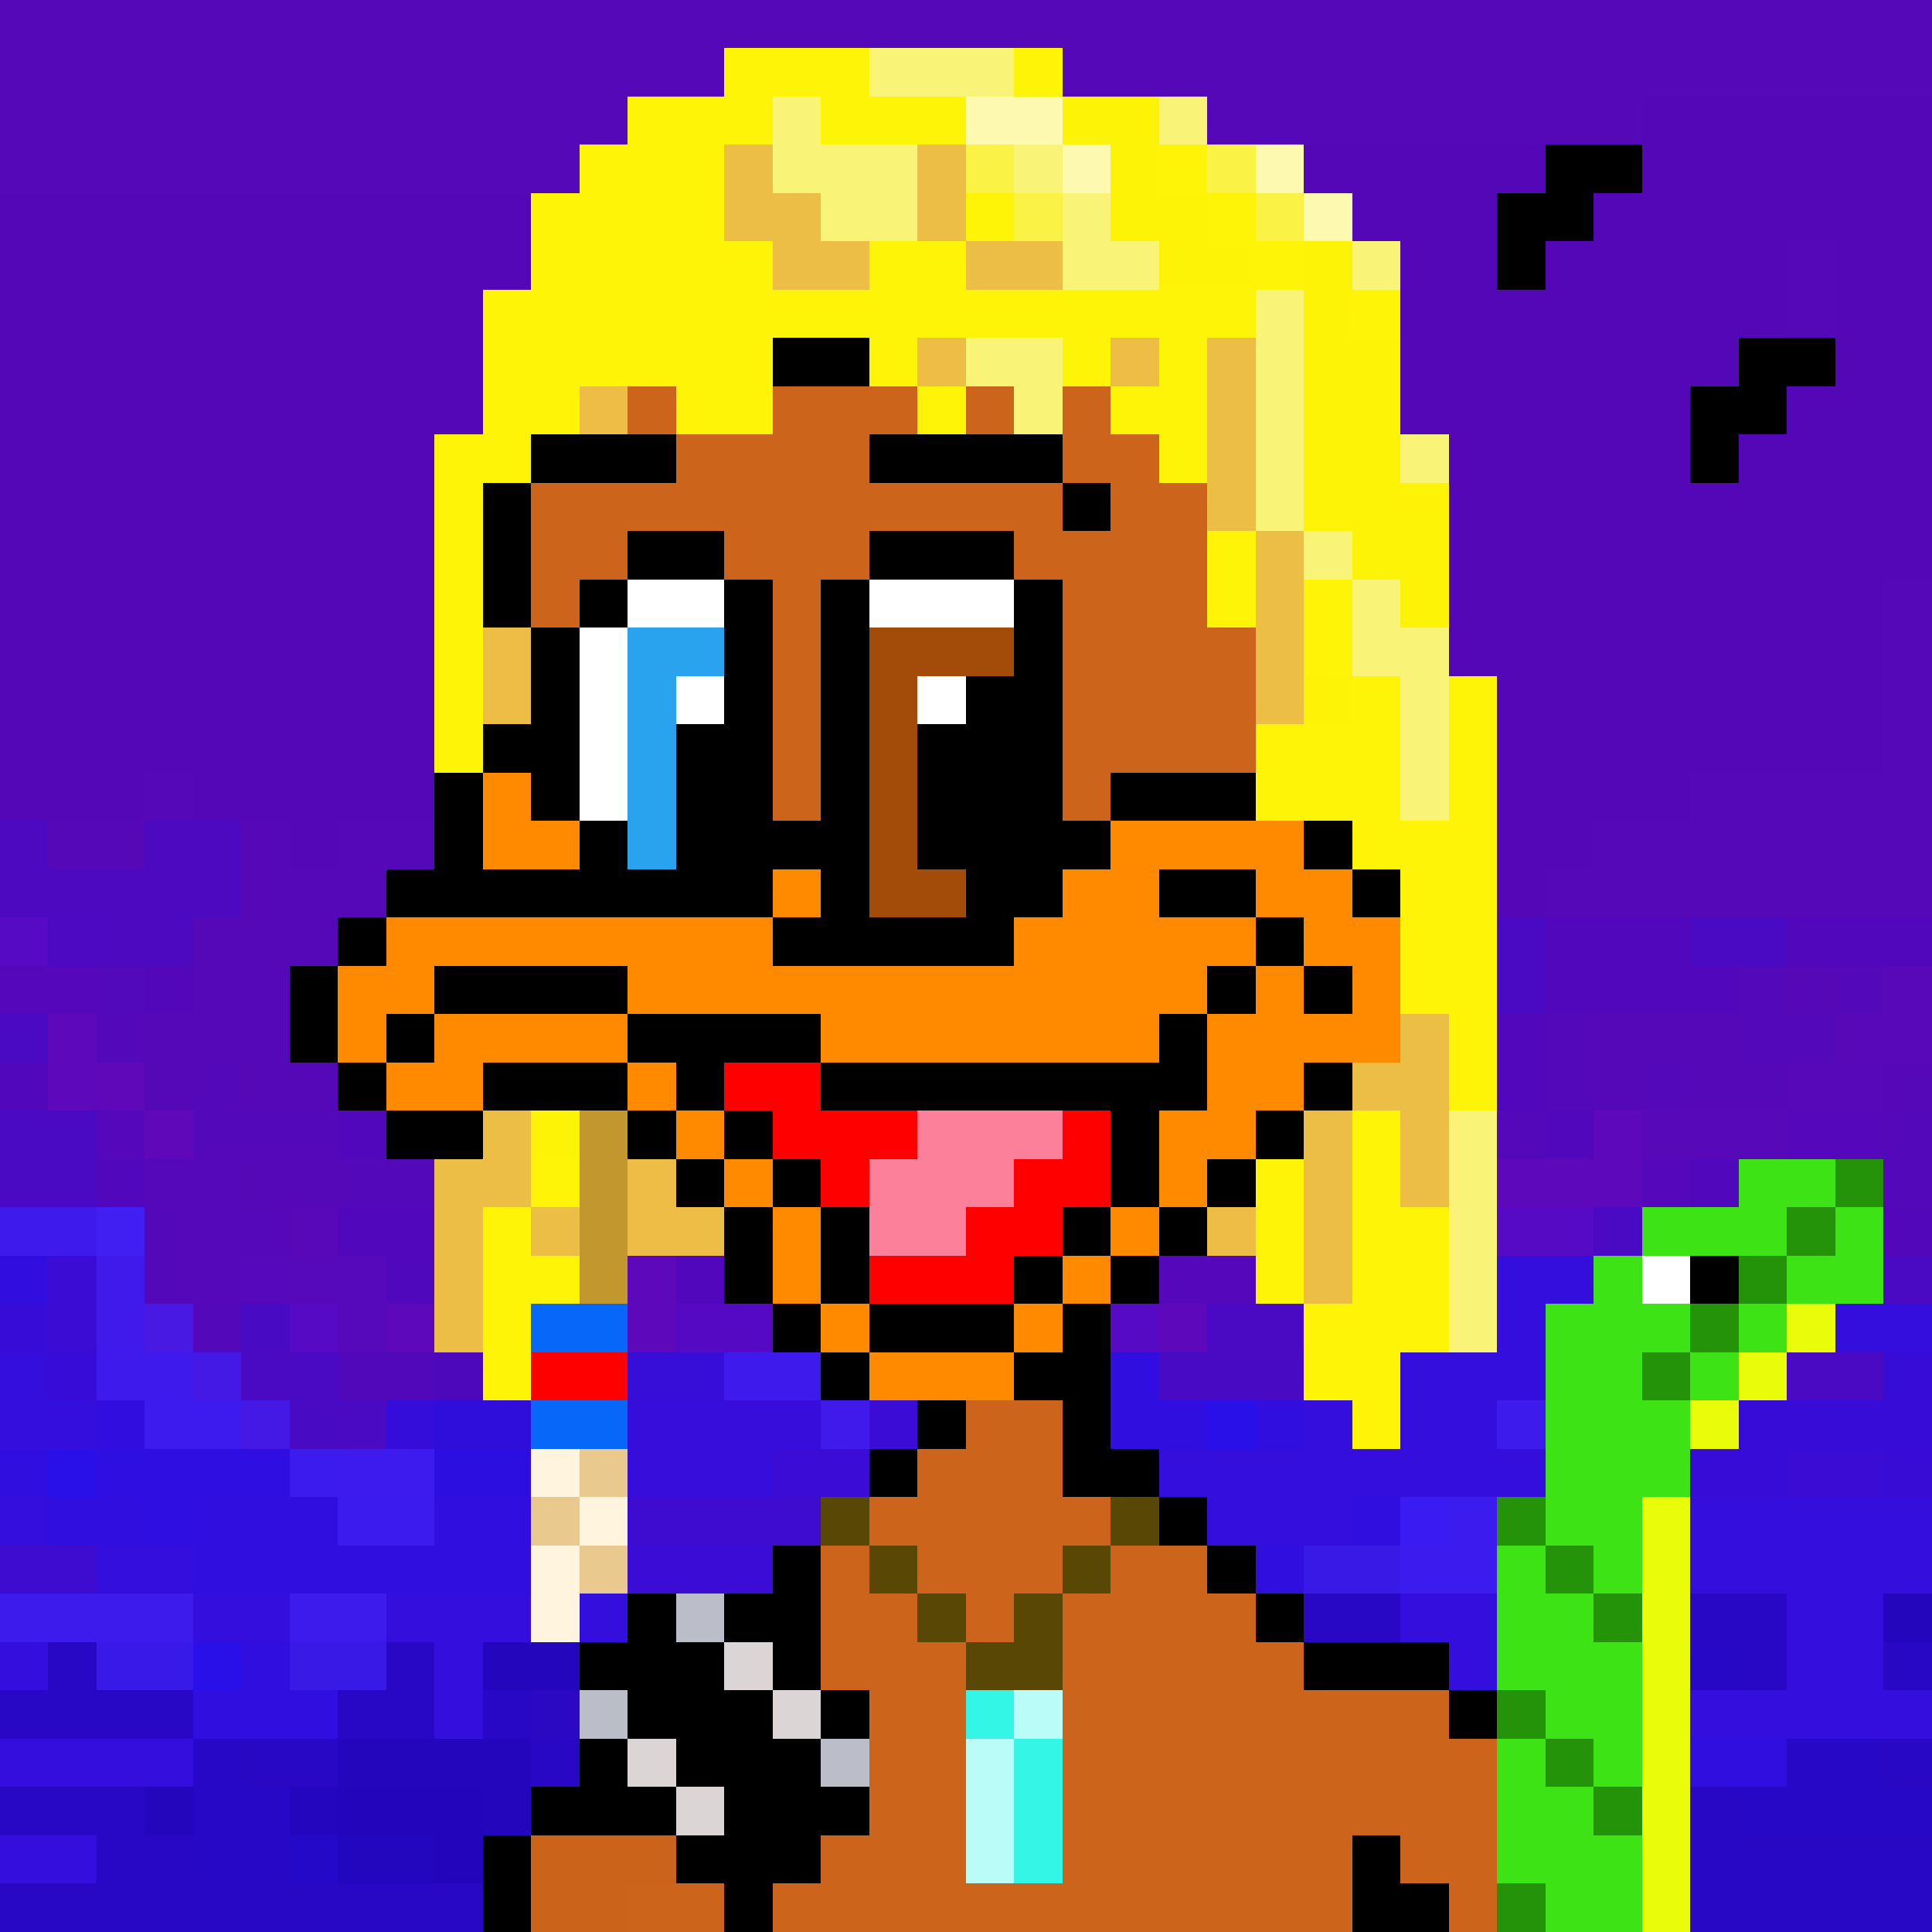 <svg xmlns="http://www.w3.org/2000/svg" viewBox="0 -0.5 40 40" shape-rendering="crispEdges">
<rect x="0" y="-0.5" width="40" height="40" fill="#333333" stroke="none"/>
<path stroke="#5508b7" d="M0 0h40M0 1h15M22 1h18M0 2h13M25 2h9M0 3h12" />
<path stroke="#fdf407" d="M15 1h3M21 1h1M13 2h3M17 2h3M12 3h3M24 3h1M11 4h4M20 4h1M25 4h1M11 5h5M18 5h2M26 5h1M10 6h16M28 6h1M10 7h6M18 7h1M22 7h1M24 7h1M10 8h2M14 8h2M19 8h1M23 8h2M9 9h2M24 9h1M9 10h1M9 11h1M25 11h1M9 12h1M25 12h1M27 12h1M9 13h1M27 13h1M9 14h1M28 14h1M30 14h1M9 15h1M26 15h3M30 15h1M26 16h3M30 16h1M28 17h3M29 18h2M29 19h2M29 20h2M30 21h1M30 22h1M28 23h1M11 24h1M26 24h1M28 24h1M10 25h1M26 25h1M28 25h2M10 26h2M26 26h1M28 26h2M10 27h1M27 27h3M10 28h1M27 28h2M28 29h1" />
<path stroke="#f9f478" d="M18 1h3M16 2h1M24 2h1M16 3h3M21 3h1M17 4h2M22 4h1M22 5h2M28 5h1M26 6h1M20 7h2M26 7h1M21 8h1M26 8h1M26 9h1M29 9h1M26 10h1M27 11h1M28 12h1M28 13h2M29 14h1M29 15h1M29 16h1M30 23h1M30 24h1M30 25h1M30 26h1M30 27h1" />
<path stroke="#fdf9b0" d="M20 2h2M22 3h1M26 3h1M27 4h1" />
<path stroke="#fdf307" d="M22 2h2M23 3h1M23 4h2M24 5h2M27 5h1M27 6h1M27 7h2M27 8h2M27 9h2M27 10h3M28 11h2M29 12h1M27 14h1M11 23h1" />
<path stroke="rgba(85,8,183,0.992)" d="M34 2h6M27 3h5M34 3h6M0 4h11M28 4h3M33 4h7M0 5h11M29 5h2M32 5h5M38 5h2M0 6h10M29 6h8M38 6h2M0 7h10M29 7h7M38 7h2M0 8h10M29 8h6M37 8h3M0 9h9M30 9h5M36 9h4M0 10h9M30 10h10M0 11h9M30 11h10M0 12h9M30 12h9M0 13h9M30 13h9M0 14h9M31 14h8M0 15h9M31 15h8M0 16h3M4 16h5M31 16h4M6 17h1M31 17h2M31 18h1" />
<path stroke="#edbe45" d="M15 3h1M19 3h1M15 4h2M19 4h1M16 5h2M20 5h2M25 7h1M25 8h1M25 9h1M25 10h1M26 11h1M26 12h1M26 13h1M26 14h1M29 21h1M28 22h2M10 23h1M27 23h1M29 23h1M9 24h2M27 24h1M29 24h1M9 25h1M11 25h1M27 25h1M9 26h1M27 26h1M9 27h1" />
<path stroke="#faf245" d="M20 3h1M25 3h1M21 4h1M26 4h1" />
<path stroke="#000000" d="M32 3h2M31 4h2M31 5h1M16 7h2M36 7h2M35 8h2M11 9h3M18 9h4M35 9h1M10 10h1M22 10h1M10 11h1M13 11h2M18 11h3M10 12h1M12 12h1M15 12h1M17 12h1M21 12h1M11 13h1M15 13h1M17 13h1M21 13h1M11 14h1M15 14h1M17 14h1M20 14h2M10 15h2M14 15h2M17 15h1M19 15h3M9 16h1M11 16h1M14 16h2M17 16h1M19 16h3M23 16h3M9 17h1M12 17h1M14 17h4M19 17h4M27 17h1M8 18h8M17 18h1M20 18h2M24 18h2M28 18h1M7 19h1M16 19h5M26 19h1M6 20h1M9 20h4M25 20h1M27 20h1M6 21h1M8 21h1M13 21h4M24 21h1M7 22h1M10 22h3M14 22h1M17 22h8M27 22h1M8 23h2M13 23h1M15 23h1M23 23h1M26 23h1M14 24h1M16 24h1M23 24h1M25 24h1M15 25h1M17 25h1M22 25h1M24 25h1M15 26h1M17 26h1M21 26h1M23 26h1M35 26h1M16 27h1M18 27h3M22 27h1M17 28h1M21 28h2M19 29h1M22 29h1M18 30h1M22 30h2M24 31h1M16 32h1M25 32h1M13 33h1M15 33h2M26 33h1M12 34h3M16 34h1M27 34h3M13 35h3M17 35h1M30 35h1M12 36h1M14 36h3M11 37h3M15 37h3M10 38h1M14 38h3M28 38h1M10 39h1M15 39h1M28 39h2" />
<path stroke="#5408b8" d="M37 5h1M37 6h1M4 20h2M37 20h1M3 21h3M33 21h3M3 22h1M5 22h2M33 22h1M39 22h1M5 24h2" />
<path stroke="#edbd45" d="M19 7h1M23 7h1M12 8h1M10 13h1M10 14h1M13 24h1M13 25h2M25 25h1" />
<path stroke="#cc641b" d="M13 8h1M16 8h3M20 8h1M22 8h1M14 9h4M22 9h2M11 10h11M23 10h2M11 11h2M15 11h3M21 11h4M11 12h1M16 12h1M22 12h3M16 13h1M22 13h4M16 14h1M22 14h4M16 15h1M22 15h4M16 16h1M22 16h1M20 29h2M19 30h3M18 31h5M17 32h1M19 32h3M23 32h2M17 33h2M20 33h1M22 33h4M17 34h3M22 34h5M18 35h2M22 35h8M18 36h2M22 36h9M18 37h2M22 37h9M17 38h3M22 38h6M29 38h2M13 39h2M16 39h12M30 39h1" />
<path stroke="#ffffff" d="M13 12h2M18 12h3M12 13h1M12 14h1M14 14h1M19 14h1M12 15h1M12 16h1M34 26h1" />
<path stroke="#5408b7" d="M39 12h1M39 13h1M39 14h1M39 15h1M3 16h1M35 16h5M1 17h2M5 17h1M7 17h2M33 17h7M5 18h3M32 18h8M4 19h3" />
<path stroke="#2aa3ef" d="M13 13h2M13 14h1M13 15h1M13 16h1M13 17h1" />
<path stroke="#a34c0a" d="M18 13h3M18 14h1M18 15h1M18 16h1M18 17h1M18 18h2" />
<path stroke="#ff8a00" d="M10 16h1M10 17h2M23 17h4M16 18h1M22 18h2M26 18h2M8 19h8M21 19h5M27 19h2M7 20h2M13 20h12M26 20h1M28 20h1M7 21h1M9 21h4M17 21h7M25 21h4M8 22h2M13 22h1M25 22h2M14 23h1M24 23h2M15 24h1M24 24h1M16 25h1M23 25h1M16 26h1M22 26h1M17 27h1M21 27h1M18 28h3" />
<path stroke="#4d09c0" d="M0 17h1M3 17h2M0 18h5M2 19h2" />
<path stroke="#560ac3" d="M0 19h1M31 25h2M6 27h1M23 27h1" />
<path stroke="#4c09c1" d="M1 19h1" />
<path stroke="#4a0ac4" d="M31 19h1M35 19h2M31 20h1M0 21h1M0 23h2M0 24h2M33 25h1M39 26h1M25 27h2M37 28h2" />
<path stroke="#5108bc" d="M32 19h3M37 19h3M32 20h4M31 21h1M0 22h1M31 22h1M7 23h1M32 23h1M2 24h1M35 24h1M7 25h2M14 26h1" />
<path stroke="#5508bb" d="M0 20h2M2 23h1M37 23h2M34 24h1M24 26h2" />
<path stroke="#5208bb" d="M2 20h1" />
<path stroke="#5208ba" d="M3 20h1M39 25h1" />
<path stroke="#5308b9" d="M36 20h1M38 20h1M2 21h1M32 21h1M36 21h2M4 22h1M32 22h1M34 22h1M4 23h3M31 23h1M39 23h1M7 24h2M39 24h1M3 25h1M3 26h1M4 27h1" />
<path stroke="#5808b8" d="M39 20h1M38 21h2M6 25h1" />
<path stroke="#5d08bb" d="M1 21h1M1 22h1M33 23h1M31 24h3M13 26h1M8 27h1M13 27h1M24 27h1" />
<path stroke="#5e08ba" d="M2 22h1M3 23h1" />
<path stroke="#ff0000" d="M15 22h2M16 23h3M22 23h1M17 24h1M21 24h2M20 25h2M18 26h3M11 28h2" />
<path stroke="#5508b8" d="M35 22h2" />
<path stroke="#5708b9" d="M37 22h2M34 23h3" />
<path stroke="#c2982e" d="M12 23h1M12 24h1M12 25h1M12 26h1" />
<path stroke="#fc809a" d="M19 23h3M18 24h3M18 25h2" />
<path stroke="#5508b9" d="M3 24h2M4 25h2M4 26h1" />
<path stroke="#3de315" d="M36 24h2M34 25h3M38 25h1M33 26h1M37 26h2M32 27h3M36 27h1M32 28h2M35 28h1M32 29h3M32 30h3M32 31h2M31 32h1M33 32h1M31 33h2M31 34h3M32 35h2M31 36h1M33 36h1M31 37h2M31 38h3M32 39h2" />
<path stroke="#249309" d="M38 24h1M37 25h1M36 26h1M35 27h1M34 28h1M31 31h1M32 32h1M33 33h1M31 35h1M32 36h1M33 37h1M31 39h1" />
<path stroke="#3f1aec" d="M0 25h2M2 28h2M15 28h2" />
<path stroke="#411ff3" d="M2 25h1" />
<path stroke="#310edf" d="M0 26h1M2 29h1" />
<path stroke="#3b0cd4" d="M1 26h1" />
<path stroke="#401aea" d="M2 26h1M2 27h1" />
<path stroke="#5508bc" d="M5 26h1" />
<path stroke="#5608bb" d="M6 26h2M7 27h1" />
<path stroke="#5008bd" d="M8 26h1" />
<path stroke="#340edc" d="M31 26h2M31 27h1M38 27h2M0 28h1M29 28h3M0 29h2M27 29h1M29 29h2M24 30h8M0 31h1M25 31h3M35 31h5M2 32h2M35 32h5M4 33h2M8 33h3M12 33h1M29 33h2M37 33h2M0 34h1M9 34h1M30 34h1M37 34h2M9 35h1M35 35h5M0 36h4M0 38h2" />
<path stroke="#380cd7" d="M0 27h1M1 28h1M39 28h1M36 29h4M35 30h2" />
<path stroke="#3a0cd4" d="M1 27h1" />
<path stroke="#4819e2" d="M3 27h1" />
<path stroke="#490ac4" d="M5 27h1M25 28h2M6 29h1" />
<path stroke="#0667f9" d="M11 27h2M11 29h2" />
<path stroke="#5609c3" d="M14 27h2" />
<path stroke="#e9fc0a" d="M37 27h1M36 28h1M35 29h1M34 31h1M34 32h1M34 33h1M34 34h1M34 35h1M34 36h1M34 37h1M34 38h1M34 39h1" />
<path stroke="#4519e5" d="M4 28h1" />
<path stroke="#4a09c3" d="M5 28h2M7 29h1" />
<path stroke="#5108bb" d="M7 28h2" />
<path stroke="#4d08bb" d="M9 28h1" />
<path stroke="#370dd8" d="M13 28h2" />
<path stroke="#300ee0" d="M23 28h1M23 29h2M26 29h1M0 30h1M1 31h2M4 31h3M9 31h2M28 31h1M4 32h7M26 32h1M5 34h1M4 35h3M35 36h2" />
<path stroke="#480ac5" d="M24 28h1" />
<path stroke="#3d1bee" d="M3 29h2M7 30h2" />
<path stroke="#4419e6" d="M5 29h1" />
<path stroke="#350dda" d="M8 29h1" />
<path stroke="#2f0dda" d="M9 29h2" />
<path stroke="#360dda" d="M13 29h4M13 30h3" />
<path stroke="#401aeb" d="M17 29h1" />
<path stroke="#3a0cd6" d="M18 29h1M16 30h2M13 32h3" />
<path stroke="#2a10e8" d="M25 29h1M1 30h1M4 34h1" />
<path stroke="#3e1bed" d="M31 29h1M0 33h4M6 33h2" />
<path stroke="#2f0ee2" d="M2 30h1M3 31h1" />
<path stroke="#2f0ee1" d="M3 30h3" />
<path stroke="#3c1bef" d="M6 30h1M7 31h2M30 31h1M29 32h2" />
<path stroke="#2d0ee0" d="M9 30h2" />
<path stroke="#fff4de" d="M11 30h1M12 31h1M11 32h1M11 33h1" />
<path stroke="#eac98f" d="M12 30h1M11 31h1M12 32h1" />
<path stroke="#3b0cd3" d="M37 30h2" />
<path stroke="#390cd6" d="M39 30h1" />
<path stroke="#3e0cd0" d="M13 31h4M0 32h2" />
<path stroke="#594705" d="M17 31h1M23 31h1M18 32h1M22 32h1M19 33h1M21 33h1M20 34h2" />
<path stroke="#3a1bf1" d="M29 31h1" />
<path stroke="#3919e6" d="M27 32h2M6 34h2" />
<path stroke="#bbbdc8" d="M14 33h1M12 35h1M17 36h1" />
<path stroke="#2808c5" d="M27 33h2M35 33h2M1 34h1M8 34h1M36 34h1M39 34h1M0 35h4M7 35h2M10 35h1M5 36h2M11 36h1M39 36h1M0 37h3M35 37h1M2 38h2M35 38h5M0 39h10M35 39h5" />
<path stroke="#2406bd" d="M39 33h1M10 34h2M7 36h4M3 37h1M10 37h1" />
<path stroke="#3919e7" d="M2 34h2" />
<path stroke="#dbd5d5" d="M15 34h1M16 35h1M13 36h1M14 37h1" />
<path stroke="#2708c6" d="M35 34h1M4 36h1M37 36h2M4 37h2M36 37h4M4 38h2" />
<path stroke="#2b08c1" d="M11 35h1" />
<path stroke="#33f6e6" d="M20 35h1M21 36h1M21 37h1M21 38h1" />
<path stroke="#bafcf7" d="M21 35h1M20 36h1M20 37h1M20 38h1" />
<path stroke="#2406be" d="M6 37h1" />
<path stroke="#2306bb" d="M7 37h3M9 38h1" />
<path stroke="#2509c9" d="M6 38h1" />
<path stroke="#2307bf" d="M7 38h2" />
<path stroke="#cc631b" d="M11 38h3M11 39h2" />
</svg>